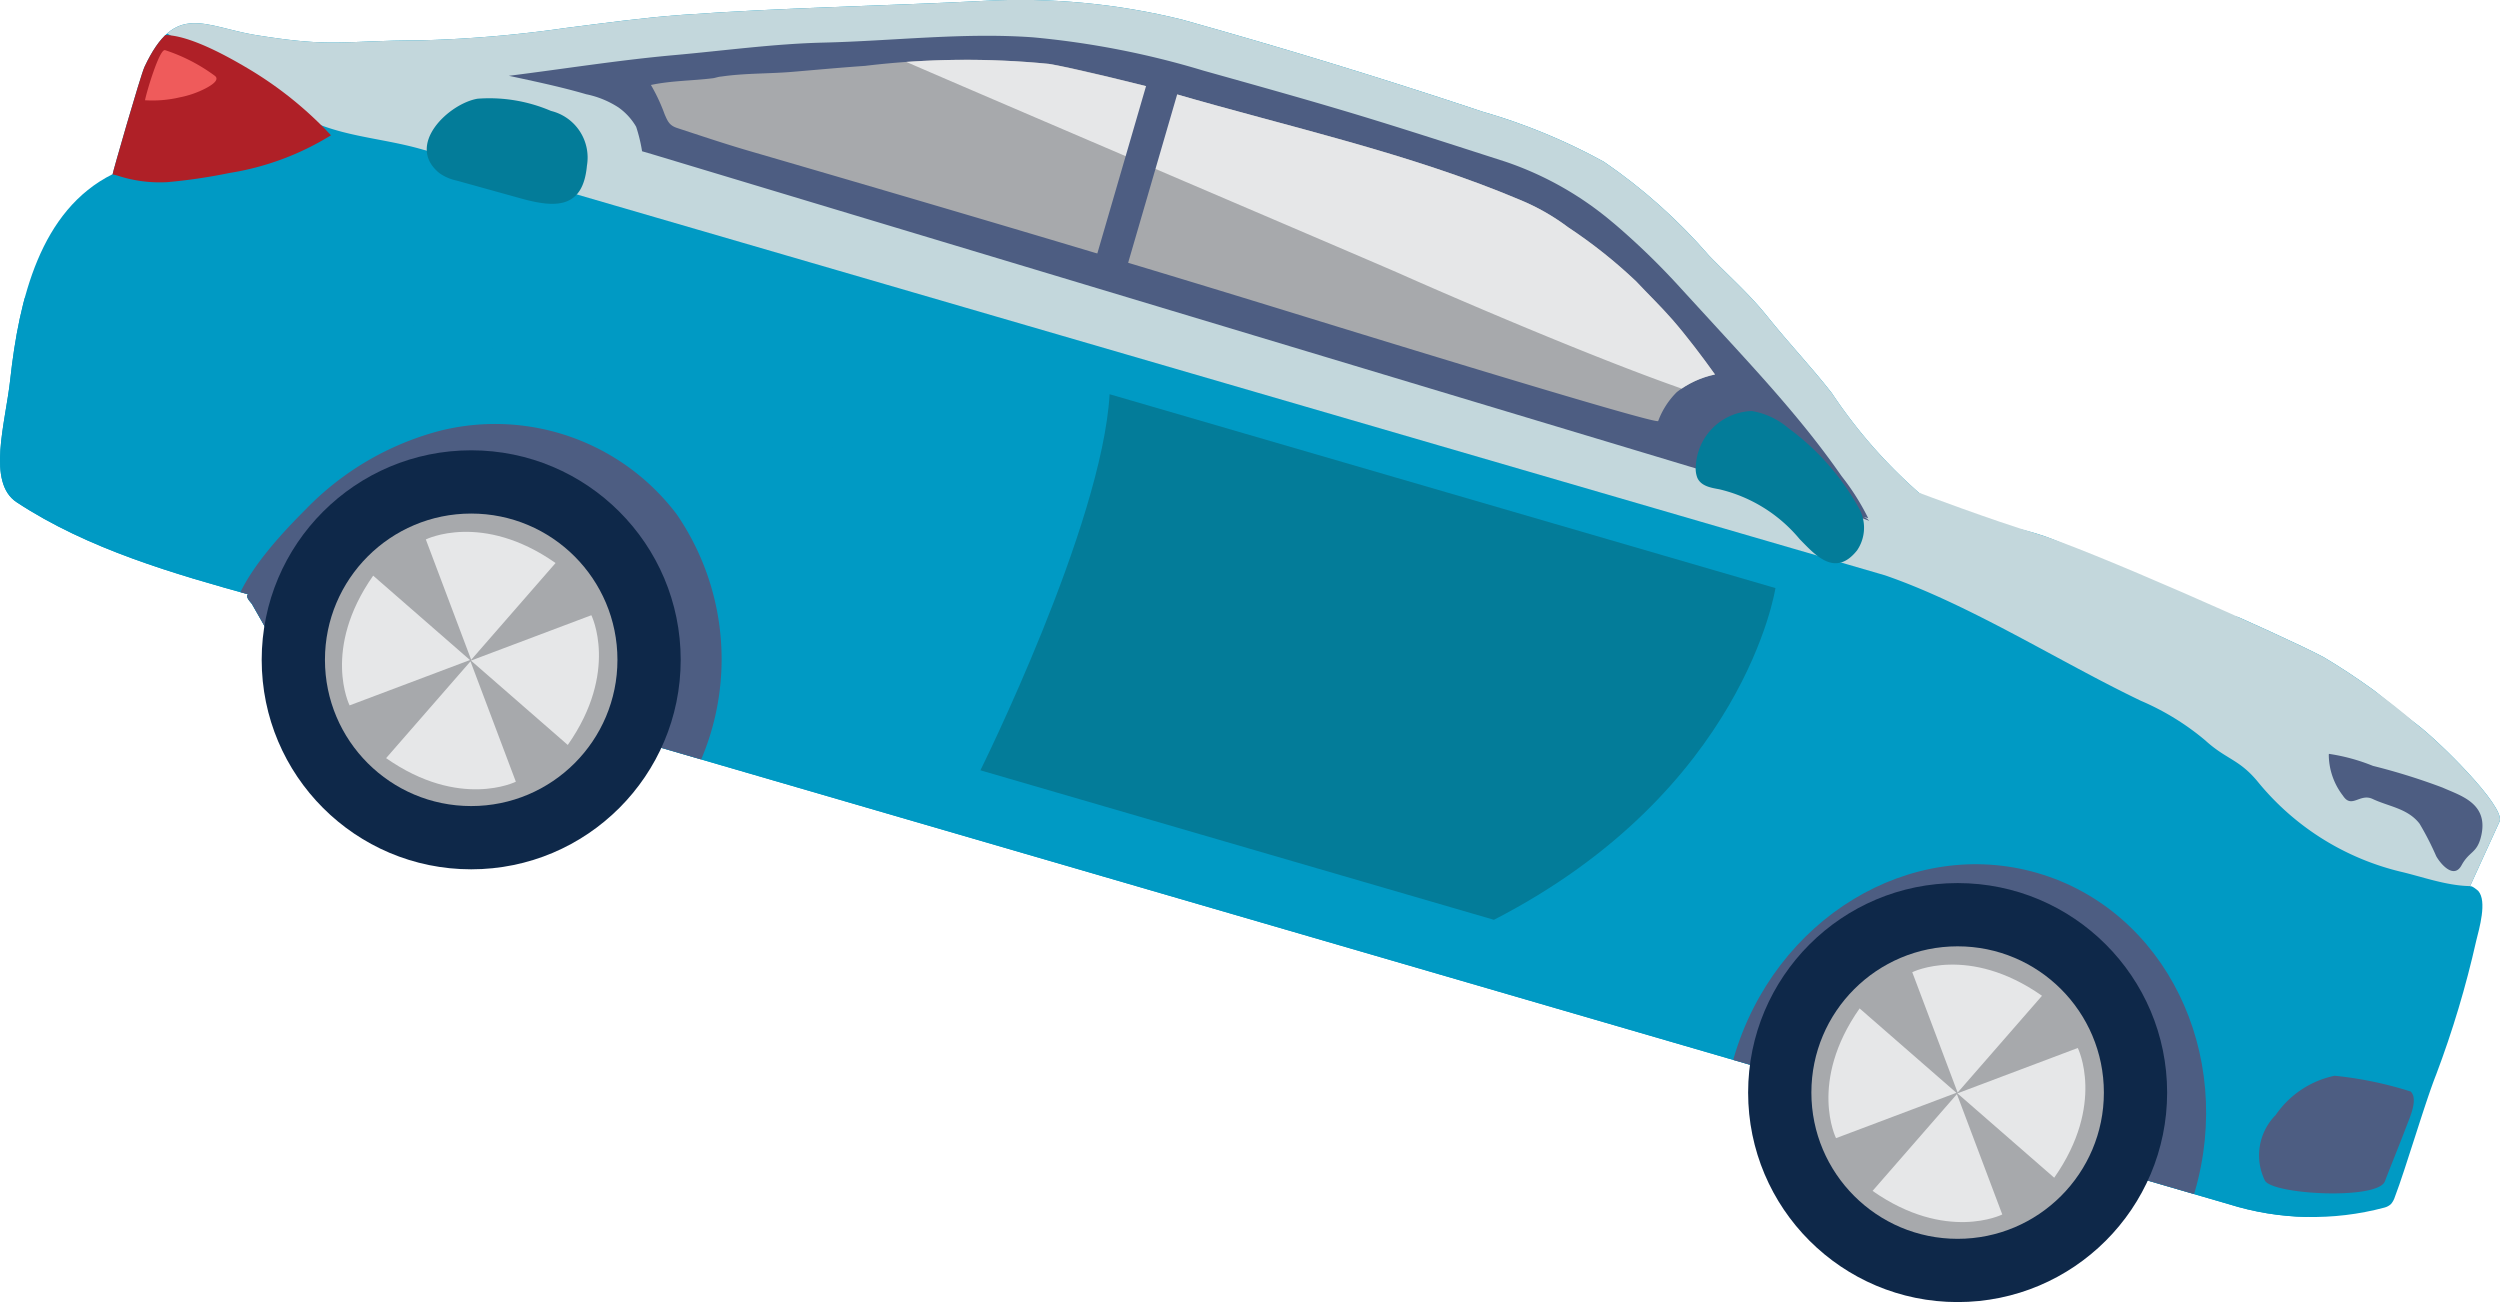 <svg xmlns="http://www.w3.org/2000/svg" xmlns:xlink="http://www.w3.org/1999/xlink" viewBox="0 0 116.12 60.481"><defs><style>.a1265db3-71a5-4cc2-a54b-a7e962e408a3,.a407dfb1-883f-49a4-aa2e-9d01b88f0c8e,.a5a1d101-f807-4b07-b6d8-9a42803ff9e3,.b9b3d085-6b46-4a94-ab1b-fe3da606fac3{fill:none;}.a5a1d101-f807-4b07-b6d8-9a42803ff9e3{stroke:#bcbec0;}.a5a1d101-f807-4b07-b6d8-9a42803ff9e3,.b9b3d085-6b46-4a94-ab1b-fe3da606fac3{stroke-miterlimit:10;}.bad3be44-e237-4e96-bac9-e602d4f3e8fd{isolation:isolate;}.a5b6026e-f07b-47e9-b217-b4d104c47522{clip-path:url(#e4ce496e-a7db-48ed-9c45-322893a98071);}.a64ce775-9971-44fc-8e3d-7da330d9c3eb{fill:#eaccca;}.a7bd113c-3eb3-4e3f-b0ad-cb79b40511c2{clip-path:url(#bd376f2e-7040-4018-a1e6-2527c089f23d);}.a69abcea-0a5f-46c5-9747-6152e2a7fe64{fill:#009ac4;}.a097db21-08f3-420c-bb35-952e3a0e09c3{fill:#0f2849;}.ae92604e-6534-441a-8e35-7d3b3b85ca17{clip-path:url(#e0ca99ce-567c-41d4-bc0e-bf8cc5740a08);}.a407dfb1-883f-49a4-aa2e-9d01b88f0c8e{stroke:#ee755b;stroke-linecap:round;stroke-linejoin:round;stroke-width:2px;}.f3ca7501-70a5-4725-b7a2-8a91a7b33b5f{fill:#6ba097;opacity:0.8;mix-blend-mode:hard-light;}.fe2b2402-6837-4e55-ac11-92e662abef20{clip-path:url(#ec7707da-735a-4c56-8862-47170ee439fb);}.ae42f7e2-631e-4e5a-9b58-a894c389f10e{clip-path:url(#b34e68ee-0736-4815-86b6-39dcf530e56c);}.ba7ee964-81c5-430f-a0d3-48a2818c6aa0{fill:#c3d7dc;}.a3878b92-4642-45f6-903e-c6a8dcb5784c{fill:#4d5d82;}.a8d039a3-654b-4f46-a4a9-86fcf98b1228{fill:#a7a9ac;}.bf07adf2-632a-4310-82eb-5df93fef76fa{fill:#af2027;}.b735a34c-653c-4c17-810d-da7cad5c0e4e{clip-path:url(#b729190a-c2e4-48ed-94e1-0fcfcb31e2c7);}.ec954098-6fc5-4023-8899-5c1160635428{fill:#e6e7e8;}.b9b3d085-6b46-4a94-ab1b-fe3da606fac3{stroke:#4d5d82;stroke-width:1.495px;}.bcce025e-4356-45fb-9a09-a5736366856e{fill:#ef5b5b;}.bae7e2ca-1b65-46a8-9ace-01e840a19e27{fill:#0e2849;}.f4b39b4c-d1e3-4ddb-8d16-99d264c206f6{fill:#037c99;}</style><clipPath id="e4ce496e-a7db-48ed-9c45-322893a98071"><rect class="a5a1d101-f807-4b07-b6d8-9a42803ff9e3" x="22.879" y="-555.05" width="233.759" height="493.747"/></clipPath><clipPath id="bd376f2e-7040-4018-a1e6-2527c089f23d"><path class="a1265db3-71a5-4cc2-a54b-a7e962e408a3" d="M61.623-52.212l-.062 0c-3.655.01-3.981.342-7.575-.237-2.428-.391-3.785-1.585-5.215,1.472-.181.388-1.506,4.994-1.479,4.981-3.367,1.678-4.345,5.794-4.758,9.547-.223,2.03-1.093,4.773.299,5.691,3.291,2.17,7.326,3.336,11.065,4.365,1.216.335-1.051-.648-.137.36l.783,1.375,91.031,26.503a12.966,12.966,0,0,0,7.241.159.704.704,0,0,0,.303-.165.978.978,0,0,0,.179-.332c.491-1.277,1.41-4.414,1.917-5.681a46.321,46.321,0,0,0,1.858-6.203c.14-.571.518-1.848.097-2.325-.017-.02-.358-.314-.394-.192.003-.01,1.392-3.05,1.393-3.053.212-.729-2.847-3.734-3.87-4.506a30.733,30.733,0,0,0-4.299-3.101c-1.824-.98-11.09-5.084-13.392-5.76-1.872-.55-5.422-1.887-5.422-1.887a23.422,23.422,0,0,1-4.048-4.634c-.963-1.229-2.033-2.356-2.997-3.562-.839-1.049-1.805-1.886-2.713-2.829a25.426,25.426,0,0,0-4.878-4.35,27.49,27.49,0,0,0-5.637-2.326q-6.923-2.311-13.952-4.275a31.35,31.35,0,0,0-9.181-.871c-4.677.239-9.345.315-14.028.65-1.812.13-3.626.383-5.44.613A56.921,56.921,0,0,1,61.623-52.212Z"/></clipPath><clipPath id="e0ca99ce-567c-41d4-bc0e-bf8cc5740a08"><rect class="a5a1d101-f807-4b07-b6d8-9a42803ff9e3" x="-230.121" y="-555.05" width="233.759" height="493.747"/></clipPath><clipPath id="ec7707da-735a-4c56-8862-47170ee439fb"><rect class="a5a1d101-f807-4b07-b6d8-9a42803ff9e3" x="267.713" y="-555.05" width="233.759" height="493.747"/></clipPath><clipPath id="b34e68ee-0736-4815-86b6-39dcf530e56c"><path class="a1265db3-71a5-4cc2-a54b-a7e962e408a3" d="M19.563,1.873l-.062 0c-3.655.01-3.981.342-7.575-.237C9.497,1.245,8.141.051,6.711,3.108c-.181.388-1.506,4.995-1.479,4.981C1.865,9.766.886,13.882.474,17.636c-.223,2.03-1.093,4.773.299,5.691,3.291,2.17,7.326,3.336,11.065,4.365,1.216.335-1.051-.648-.137.36l.783,1.375,91.031,26.503a12.966,12.966,0,0,0,7.241.159.704.704,0,0,0,.303-.165.978.978,0,0,0,.179-.332c.491-1.277,1.41-4.414,1.917-5.681a46.319,46.319,0,0,0,1.858-6.203c.14-.571.518-1.848.097-2.325-.017-.02-.358-.314-.394-.192.003-.01,1.392-3.05,1.393-3.053.212-.729-2.847-3.734-3.87-4.506a30.731,30.731,0,0,0-4.299-3.101c-1.824-.98-11.09-5.084-13.392-5.76-1.872-.55-5.422-1.887-5.422-1.887a23.422,23.422,0,0,1-4.048-4.634c-.963-1.229-2.033-2.356-2.997-3.562-.839-1.049-1.805-1.886-2.713-2.829a25.426,25.426,0,0,0-4.878-4.35,27.49,27.49,0,0,0-5.637-2.326Q61.93,2.874,54.901.91a31.35,31.35,0,0,0-9.181-.871C41.043.278,36.374.353,31.692.689c-1.812.13-3.626.383-5.44.613A56.921,56.921,0,0,1,19.563,1.873Z"/></clipPath><clipPath id="b729190a-c2e4-48ed-94e1-0fcfcb31e2c7"><path class="a1265db3-71a5-4cc2-a54b-a7e962e408a3" d="M33.502,3.556c-.136.005-.276.067-.413.081-.943.116-1.917.109-2.855.31a8.308,8.308,0,0,1,.635,1.357c.153.355.233.527.59.644,1.105.362,2.209.734,3.326,1.059,7.897,2.299,15.788,4.619,23.652,7.033q.627.192,1.254.385c1.453.446,17.268,5.336,17.329,5.13a3.708,3.708,0,0,1,.866-1.344,4.369,4.369,0,0,1,1.772-.817c-.563-.794-1.335-1.81-1.963-2.531-.544-.624-1.136-1.195-1.7-1.796a23.119,23.119,0,0,0-3.157-2.51,10.157,10.157,0,0,0-2.266-1.286C65.43,7.104,59.867,5.897,54.521,4.341c-1.115-.325-4.999-1.251-5.796-1.373a39.25,39.25,0,0,0-8.547.092c-1.127.078-2.255.183-3.383.278C35.706,3.429,34.59,3.396,33.502,3.556Z"/></clipPath></defs><title>Artboard 231</title><g class="bad3be44-e237-4e96-bac9-e602d4f3e8fd"><g id="b2e0cc48-2f22-4ef9-8d05-01e71e3cde9a" data-name="Layer 1"><g class="a5b6026e-f07b-47e9-b217-b4d104c47522"><polygon class="a64ce775-9971-44fc-8e3d-7da330d9c3eb" points="224.034 797.666 21.296 797.666 21.422 -1952.709 30.335 -1959.256 51.166 -1977.597 256.34 -1977.597 256.792 771.766 224.034 797.666"/><g class="a7bd113c-3eb3-4e3f-b0ad-cb79b40511c2"><path class="a69abcea-0a5f-46c5-9747-6152e2a7fe64" d="M61.623-52.212l-.062 0c-3.655.01-3.981.342-7.575-.237-2.428-.391-3.785-1.585-5.215,1.472-.181.388-1.506,4.994-1.479,4.981-3.367,1.678-4.345,5.794-4.758,9.547-.223,2.03-1.093,4.773.299,5.691,3.291,2.17,7.326,3.336,11.065,4.365,1.216.335-1.051-.648-.137.36l.783,1.375,91.031,26.503a12.966,12.966,0,0,0,7.241.159.704.704,0,0,0,.303-.165.978.978,0,0,0,.179-.332c.491-1.277,1.41-4.414,1.917-5.681a46.321,46.321,0,0,0,1.858-6.203c.14-.571.518-1.848.097-2.325-.017-.02-.358-.314-.394-.192.003-.01,1.392-3.05,1.393-3.053.212-.729-2.847-3.734-3.87-4.506-1.959-1.477-4.079-3.514-6.329-4.355-1.393-.521-2.882-.839-4.309-1.254-2.303-.671-4.751-2.575-7.053-3.251-1.872-.55-3.79-.682-5.422-1.887a23.422,23.422,0,0,1-4.048-4.634c-.963-1.229-2.033-2.356-2.997-3.562-.839-1.049-1.805-1.886-2.713-2.829a25.426,25.426,0,0,0-4.878-4.35,27.49,27.49,0,0,0-5.637-2.326q-6.923-2.311-13.952-4.275a31.35,31.35,0,0,0-9.181-.871c-4.677.239-9.345.315-14.028.65-1.812.13-3.626.383-5.44.613A56.921,56.921,0,0,1,61.623-52.212Z"/><path class="a69abcea-0a5f-46c5-9747-6152e2a7fe64" d="M39.353-32.728a6.602,6.602,0,0,1,1.265-4.446c.439-.575,1.018-.854,1.477-1.376.488-.554.827-1.309,1.271-1.911a6.257,6.257,0,0,1,6.05-2.189c2.294.324,4.346,1.509,6.549,2.151L59.595-39.441,79.563-33.628l33.174,9.658,15.338,4.465c2.077.605,4.091,1.03,6.15,1.803,2.808,1.054,5.679,2.194,7.782,4.617,1.98,2.281,2.69,5.345,3.183,8.629.441,2.941,1.315,6.18,4.07,6.866,2.215.552,5.356-.565,6.283,1.826a4.321,4.321,0,0,1,.125,2.182c-.597,3.821-3.689,6.716-6.777,8.26-5.049,2.525-10.535,2.598-15.702,1.886-9.157-1.262-17.754-4.825-26.403-8.014C94.697,4.093,82.358.322,70.601-5.03S51.425-16.295,42.553-26.534C41.071-28.244,39.596-30.197,39.353-32.728Z"/></g><path class="a097db21-08f3-420c-bb35-952e3a0e09c3" d="M60.634,37.015v.82h-4.54v-.82h2.78V34.036a1.064,1.064,0,0,0-.23-.765.894.894,0,0,0-.67-.235H56.094v-.82h2.15a1.687,1.687,0,0,1,1.25.45,1.941,1.941,0,0,1,.45,1.42v2.93Z"/><path class="a097db21-08f3-420c-bb35-952e3a0e09c3" d="M61.364,37.015h1.44a1.285,1.285,0,0,0,1.06-.43A1.888,1.888,0,0,0,64.214,35.365v-.68a1.885,1.885,0,0,0-.35-1.22,1.287,1.287,0,0,0-1.06-.43H61.364v-.82H63.064a2.063,2.063,0,0,1,1.645.66,2.743,2.743,0,0,1,.575,1.86v.58a2.742,2.742,0,0,1-.575,1.859,2.066,2.066,0,0,1-1.645.66H61.364Z"/><path class="a097db21-08f3-420c-bb35-952e3a0e09c3" d="M68.864,34.036a1.064,1.064,0,0,0-.23-.765.894.894,0,0,0-.67-.235H66.114v-.82h2.12a1.687,1.687,0,0,1,1.25.45,1.941,1.941,0,0,1,.45,1.42v3.75H68.864Z"/><path class="a097db21-08f3-420c-bb35-952e3a0e09c3" d="M75.704,37.181a2.127,2.127,0,0,1-1.76.774,3.892,3.892,0,0,1-.86-.101L73.194,37.036a3.199,3.199,0,0,0,.65.079,1.233,1.233,0,0,0,1.11-.529,2.827,2.827,0,0,0,.35-1.55,2.788,2.788,0,0,0-.335-1.565,1.098,1.098,0,0,0-.955-.475,1.126,1.126,0,0,0-.785.275,1.341,1.341,0,0,0-.405.734L72.154,37.836H71.084l.72-3.87-.78-1.75h1.11l.45,1.181a1.853,1.853,0,0,1,.64-.945,1.61,1.61,0,0,1,.98-.315,1.891,1.891,0,0,1,1.56.695,3.451,3.451,0,0,1,.56,2.175A3.404,3.404,0,0,1,75.704,37.181Z"/><path class="a097db21-08f3-420c-bb35-952e3a0e09c3" d="M83.174,32.871a2.918,2.918,0,0,1,.52,1.855v5.109H82.624V34.685q0-1.649-1.23-1.649h-.92l-.16.81a2.452,2.452,0,0,0-.04.461.947.947,0,0,0,.12.51.563.563,0,0,0,.4.24l-.22.659a1.486,1.486,0,0,1-.995-.39,1.274,1.274,0,0,1-.305-.9,2.866,2.866,0,0,1,.07-.63l.34-1.58H81.654A1.826,1.826,0,0,1,83.174,32.871Z"/><path class="a097db21-08f3-420c-bb35-952e3a0e09c3" d="M89.354,32.216a21.818,21.818,0,0,1-.155,3.035,3.007,3.007,0,0,1-.75,1.649,3.483,3.483,0,0,1-1.915.896l-1.88.37L84.504,37.326l1.69-.33-1.23-4.78h1.07L87.154,36.746a1.529,1.529,0,0,0,.78-.721,3.319,3.319,0,0,0,.3-1.215q.06-.735.06-2.205v-.39Z"/><path class="a097db21-08f3-420c-bb35-952e3a0e09c3" d="M90.534,33.386l-.12-1.17h1.06l.13,1.17v4.45H90.534Z"/><path class="a097db21-08f3-420c-bb35-952e3a0e09c3" d="M92.783,35.115l.15-.67h.92v3.391H92.783Zm3.39-1.079a1.064,1.064,0,0,0-.23-.765.894.894,0,0,0-.67-.235h-2.46v-.82h2.73a1.687,1.687,0,0,1,1.25.45,1.941,1.941,0,0,1,.45,1.42v3.75H96.173Z"/><path class="a097db21-08f3-420c-bb35-952e3a0e09c3" d="M102.673,36.911a5.422,5.422,0,0,1-3.68,1.024l-.73-5.72h1.02l.32,2.66a1.508,1.508,0,0,0,.75-.71,3.532,3.532,0,0,0,.22-1.32v-.619h1.02l-.01.6a3.393,3.393,0,0,1-.44,1.765,2.917,2.917,0,0,1-1.44,1.075l.16,1.359a3.131,3.131,0,0,0,2.225-.899,3.34,3.34,0,0,0,.705-2.319l-.02-1.591h1.07l.01,1.54A3.908,3.908,0,0,1,102.673,36.911Z"/><path class="a097db21-08f3-420c-bb35-952e3a0e09c3" d="M110.794,32.216v.89l-1.87,4.73h-1.07l1.87-4.8h-3.01V30.666h.97v1.55Z"/><path class="a097db21-08f3-420c-bb35-952e3a0e09c3" d="M111.854,37.015h1.81a1.452,1.452,0,0,0,1.09-.41,1.727,1.727,0,0,0,.4-1.25v-.67a2.012,2.012,0,0,0-.32-1.22,1.122,1.122,0,0,0-.96-.43h-.9l-.22.989a1.88,1.88,0,0,0-.05.391.616.616,0,0,0,.17.465,1.133,1.133,0,0,0,.56.245l-.19.69a1.753,1.753,0,0,1-1.135-.396,1.268,1.268,0,0,1-.355-.955,2.617,2.617,0,0,1,.05-.53l.39-1.72h1.91a1.935,1.935,0,0,1,1.56.66,2.778,2.778,0,0,1,.56,1.851v.58a2.562,2.562,0,0,1-.64,1.889,2.295,2.295,0,0,1-1.7.641h-2.03Z"/><path class="a097db21-08f3-420c-bb35-952e3a0e09c3" d="M64.574,55.836l-2.1-3.189L61.484,55.836h-1.02L61.564,52.396l.28-.711-.92-1.47H62.014l.84,1.351L63.694,52.826l.25-.87.51-1.74H65.484l-1.16,3.54L65.714,55.836Z"/><path class="a097db21-08f3-420c-bb35-952e3a0e09c3" d="M70.504,50.216v.89l-1.87,4.73H67.564L69.434,51.036H66.424V48.666h.97v1.55Z"/><path class="a097db21-08f3-420c-bb35-952e3a0e09c3" d="M75.764,54.911a5.422,5.422,0,0,1-3.68,1.024l-.73-5.72h1.02L72.694,52.876a1.508,1.508,0,0,0,.75-.71,3.532,3.532,0,0,0,.22-1.32v-.619h1.02L74.674,50.826a3.393,3.393,0,0,1-.44,1.765,2.917,2.917,0,0,1-1.44,1.075l.16,1.359a3.131,3.131,0,0,0,2.225-.899,3.34,3.34,0,0,0,.705-2.319l-.02-1.591h1.07l.01,1.54A3.908,3.908,0,0,1,75.764,54.911Z"/><path class="a097db21-08f3-420c-bb35-952e3a0e09c3" d="M83.884,50.216v.89l-1.87,4.73H80.944L82.814,51.036H79.804V48.666h.97v1.55Z"/><path class="a097db21-08f3-420c-bb35-952e3a0e09c3" d="M84.944,55.015H86.754a1.452,1.452,0,0,0,1.09-.41,1.727,1.727,0,0,0,.4-1.25v-.67a2.012,2.012,0,0,0-.32-1.22,1.122,1.122,0,0,0-.96-.43h-.9l-.22.989a1.881,1.881,0,0,0-.05.391.616.616,0,0,0,.17.465,1.133,1.133,0,0,0,.56.245l-.19.69a1.753,1.753,0,0,1-1.135-.396,1.268,1.268,0,0,1-.355-.955,2.617,2.617,0,0,1,.05-.53l.39-1.72H87.194a1.935,1.935,0,0,1,1.56.66,2.778,2.778,0,0,1,.56,1.851v.58a2.562,2.562,0,0,1-.64,1.889,2.295,2.295,0,0,1-1.7.641H84.944Z"/><path class="a097db21-08f3-420c-bb35-952e3a0e09c3" d="M90.464,51.386l-.12-1.17H91.404l.13,1.17v4.45H90.464Z"/><path class="a097db21-08f3-420c-bb35-952e3a0e09c3" d="M92.614,50.216h1.07l.54,4.75a2.15,2.15,0,0,0,2.24-2.42v-.28a1.348,1.348,0,0,0-.29-.89,1.164,1.164,0,0,0-.86-.39l-.5-.03.08-.841.59.031a2.278,2.278,0,0,1,1.44.555,1.968,1.968,0,0,1,.58,1.435l.01.28a2.878,2.878,0,0,1-1.075,2.585,5.619,5.619,0,0,1-3.155.935Z"/><path class="a097db21-08f3-420c-bb35-952e3a0e09c3" d="M103.004,55.181a2.127,2.127,0,0,1-1.76.774,3.892,3.892,0,0,1-.86-.101l.11-.819a3.199,3.199,0,0,0,.65.079,1.233,1.233,0,0,0,1.11-.529,2.827,2.827,0,0,0,.35-1.55,2.788,2.788,0,0,0-.335-1.565,1.098,1.098,0,0,0-.955-.475,1.126,1.126,0,0,0-.785.275,1.341,1.341,0,0,0-.405.734l-.67,3.83H98.383l.72-3.87-.78-1.75h1.11l.45,1.181a1.853,1.853,0,0,1,.64-.945,1.61,1.61,0,0,1,.98-.315,1.891,1.891,0,0,1,1.56.695,3.451,3.451,0,0,1,.56,2.175A3.404,3.404,0,0,1,103.004,55.181Z"/><path class="a097db21-08f3-420c-bb35-952e3a0e09c3" d="M110.533,50.216v.89l-1.87,4.73H107.593l1.87-4.8h-3.01V48.666h.97v1.55Z"/><path class="a097db21-08f3-420c-bb35-952e3a0e09c3" d="M115.793,54.911a5.422,5.422,0,0,1-3.68,1.024l-.73-5.72h1.02l.32,2.66a1.508,1.508,0,0,0,.75-.71,3.532,3.532,0,0,0,.22-1.32v-.619h1.02l-.01.6a3.393,3.393,0,0,1-.44,1.765,2.917,2.917,0,0,1-1.44,1.075l.16,1.359a3.131,3.131,0,0,0,2.225-.899,3.34,3.34,0,0,0,.705-2.319l-.02-1.591H116.963l.01,1.54A3.908,3.908,0,0,1,115.793,54.911Z"/></g><rect class="a5a1d101-f807-4b07-b6d8-9a42803ff9e3" x="22.879" y="-555.05" width="233.759" height="493.747"/><g class="ae92604e-6534-441a-8e35-7d3b3b85ca17"><polygon class="a64ce775-9971-44fc-8e3d-7da330d9c3eb" points="-28.966 477.166 -231.704 477.166 -231.578 -2273.209 -222.665 -2279.756 -201.834 -2298.097 3.34 -2298.097 3.792 451.266 -28.966 477.166"/><path class="a407dfb1-883f-49a4-aa2e-9d01b88f0c8e" d="M-231.465,54.833l72.496.106a.531.531,0,0,0,.477-.35l3.897-12.488c.36-1.154.796-1.12.969.077l3.089,21.376c.261,1.807.705,1.809.986.006l2.195-15.182s.118-.985.223-.989c.109-.004.245.743.245.743l1.172,6.458a.523.523,0,0,0,.485.39l47.507.141.043 0,51.582.223a.523.523,0,0,0,.488-.387l1.21-6.451s.141-.746.25-.741c.105.004.217.99.217.99l2.105,15.195c.271,1.805.714,1.805.986 0l3.234-27.471c.18-1.196.617-1.228.97-.071l3.805,18.624a.531.531,0,0,0,.475.353l35.912.106"/><rect class="f3ca7501-70a5-4725-b7a2-8a91a7b33b5f" x="27.093" y="59.614" width="48.667" height="15.689"/></g><rect class="a5a1d101-f807-4b07-b6d8-9a42803ff9e3" x="-230.121" y="-555.05" width="233.759" height="493.747"/><rect class="a5a1d101-f807-4b07-b6d8-9a42803ff9e3" x="267.713" y="-555.05" width="233.759" height="493.747"/><g class="ae42f7e2-631e-4e5a-9b58-a894c389f10e"><path class="a69abcea-0a5f-46c5-9747-6152e2a7fe64" d="M19.563,1.873l-.062 0c-3.655.01-3.981.342-7.575-.237C9.497,1.245,8.141.051,6.711,3.108c-.181.388-1.506,4.995-1.479,4.981C1.865,9.766.886,13.882.474,17.636c-.223,2.03-1.093,4.773.299,5.691,3.291,2.17,7.326,3.336,11.065,4.365,1.216.335-1.051-.648-.137.36l.783,1.375,91.031,26.503a12.966,12.966,0,0,0,7.241.159.704.704,0,0,0,.303-.165.978.978,0,0,0,.179-.332c.491-1.277,1.41-4.414,1.917-5.681a46.319,46.319,0,0,0,1.858-6.203c.14-.571.518-1.848.097-2.325-.017-.02-.358-.314-.394-.192.003-.01,1.392-3.05,1.393-3.053.212-.729-2.847-3.734-3.87-4.506-1.959-1.477-4.079-3.514-6.329-4.355-1.393-.521-2.882-.839-4.309-1.254-2.303-.671-4.751-2.575-7.053-3.251-1.872-.55-3.79-.682-5.422-1.887a23.422,23.422,0,0,1-4.048-4.634c-.963-1.229-2.033-2.356-2.997-3.562-.839-1.049-1.805-1.886-2.713-2.829a25.426,25.426,0,0,0-4.878-4.35,27.49,27.49,0,0,0-5.637-2.326Q61.93,2.874,54.901.91a31.35,31.35,0,0,0-9.181-.871C41.043.278,36.374.353,31.692.689c-1.812.13-3.626.383-5.44.613A56.921,56.921,0,0,1,19.563,1.873Z"/><path class="a69abcea-0a5f-46c5-9747-6152e2a7fe64" d="M-2.707,21.357a6.602,6.602,0,0,1,1.265-4.446c.439-.575,1.018-.854,1.477-1.376.488-.554.827-1.309,1.271-1.911a6.257,6.257,0,0,1,6.05-2.189c2.294.324,4.346,1.509,6.549,2.151l3.63,1.057L37.503,20.457l33.174,9.658,15.338,4.465c2.077.605,4.091,1.03,6.15,1.803,2.808,1.054,5.679,2.194,7.782,4.617,1.98,2.281,2.69,5.345,3.183,8.629.441,2.941,1.315,6.18,4.07,6.866,2.215.552,5.356-.565,6.283,1.826a4.321,4.321,0,0,1,.125,2.182c-.597,3.821-3.689,6.716-6.777,8.26-5.049,2.525-10.535,2.598-15.702,1.886-9.157-1.262-17.754-4.825-26.403-8.014-12.088-4.457-24.427-8.229-36.184-13.58S9.365,37.79.493,27.551C-.989,25.84-2.464,23.888-2.707,21.357Z"/><path class="ba7ee964-81c5-430f-a0d3-48a2818c6aa0" d="M111.512,40.49a12.272,12.272,0,0,1-6.652-4.192c-.864-1.043-1.452-1.017-2.431-1.91a11.936,11.936,0,0,0-2.99-1.838c-3.808-1.824-7.916-4.46-11.892-5.83L19.633,6.947c-2.035-.592-4.076-.587-5.906-1.703-2.107-1.075-4.039-2.577-6.086-3.759a.074.074,0,0,1-.046-.06.103.103,0,0,1,.021-.053.916.916,0,0,1,.433-.361c.19-.071.389-.058.58-.122.091-.031.179-.078.269-.112A1.809,1.809,0,0,1,9.4.689,37.543,37.543,0,0,1,16.923.991c4.237.524,4.64.215,9.004-.338,4.073-.517,8.07-2.204,12.106-3.359,19.714-5.641,39.823,1.941,54.271,16.187,4.113,4.056,8.068,9.914,12.98,12.603,2.929,1.604,6.183,2.473,9.005,4.297a8.944,8.944,0,0,1,4.14,5.388c.361,1.565-.034,2.224-.852,3.697C116.073,42.172,113.401,40.927,111.512,40.49Z"/><path class="a3878b92-4642-45f6-903e-c6a8dcb5784c" d="M108.167,35.054l.008-.039a8.932,8.932,0,0,1,2.043.558,29.314,29.314,0,0,1,3.239,1.011c.824.374,2.185.73,1.772,2.312-.194.745-.533.633-.897,1.298-.346.634-.937-.012-1.174-.425a13.52,13.52,0,0,0-.773-1.509c-.55-.714-1.434-.796-2.179-1.149-.595-.282-.972.47-1.376-.147A3.146,3.146,0,0,1,108.167,35.054Z"/><path class="a3878b92-4642-45f6-903e-c6a8dcb5784c" d="M84.168,23.369l1.327.386c.344.1,1.091.144,1.325.436-.906-.354-1.832-.563-2.763-.841l-3.961-1.193-5.343-1.609L68.428,18.645,61.525,16.567l-7.08-2.131-6.855-2.064-6.229-1.875L36.162,8.931,32.391,7.795l-1.939-.584c-.058-.017-.115-.035-.173-.052l-.456-.133a7.292,7.292,0,0,0-.275-1.137,2.844,2.844,0,0,0-.823-.9,4.349,4.349,0,0,0-1.495-.611c-1.201-.35-2.385-.596-3.595-.857,2.594-.325,5.124-.733,7.705-.963,2.27-.203,4.635-.526,6.89-.579,3.256-.076,6.502-.477,9.737-.246a39.907,39.907,0,0,1,7.924,1.546c2.694.756,5.39,1.504,8.063,2.33,1.999.617,3.989,1.264,5.981,1.905a15.273,15.273,0,0,1,5.173,2.991l-.226-.198a33.706,33.706,0,0,1,3.216,3.113l1.965,2.143c1.268,1.383,2.536,2.767,3.73,4.24.603.743,1.186,1.508,1.739,2.305A11.074,11.074,0,0,1,86.774,24.068"/><path class="a8d039a3-654b-4f46-a4a9-86fcf98b1228" d="M33.502,3.556c-.136.005-.276.067-.413.081-.943.116-1.917.109-2.855.31a8.308,8.308,0,0,1,.635,1.357c.153.355.233.527.59.644,1.105.362,2.209.734,3.326,1.059,7.897,2.299,15.788,4.619,23.652,7.033q.627.192,1.254.385c1.453.446,17.268,5.336,17.329,5.13a3.708,3.708,0,0,1,.866-1.344,4.369,4.369,0,0,1,1.772-.817c-.563-.794-1.335-1.81-1.963-2.531-.544-.624-1.136-1.195-1.7-1.796a23.119,23.119,0,0,0-3.157-2.51,10.157,10.157,0,0,0-2.266-1.286C65.43,7.104,59.867,5.897,54.521,4.341c-.699-.203-4.569-1.184-5.796-1.373a39.25,39.25,0,0,0-8.547.092c-1.127.078-2.255.183-3.383.278C35.706,3.429,34.59,3.396,33.502,3.556Z"/><path class="a3878b92-4642-45f6-903e-c6a8dcb5784c" d="M105.7,51.791a4.416,4.416,0,0,1,2.737-1.825,17.321,17.321,0,0,1,3.536.734c.357.351-.046,1.209-.204,1.629-.321.852-.672,1.692-.996,2.542-.33.866-5.14.624-5.566-.022A2.662,2.662,0,0,1,105.7,51.791Z"/><path class="bf07adf2-632a-4310-82eb-5df93fef76fa" d="M6.995,1.805c.989-.696,3.654.862,4.543,1.388a17.42,17.42,0,0,1,3.836,3.091,12.765,12.765,0,0,1-4.718,1.751,25.651,25.651,0,0,1-2.887.426,6.283,6.283,0,0,1-2.296-.3c-.309-.095-.51-.035-.489-.474.016-.32.171-.634.19-.955a4.372,4.372,0,0,1,.473-1.476,4.75,4.75,0,0,0,.326-1.166A4.545,4.545,0,0,1,6.995,1.805Z"/><path class="a3878b92-4642-45f6-903e-c6a8dcb5784c" d="M20.511,19.989a10.578,10.578,0,0,1,10.922,3.9A11.902,11.902,0,0,1,32.032,36.376c-.071.124-9.675-1.847-10.58-2.054-1.581-.361-2.938-1.265-4.44-1.697-1.666-.479-3.22-.04-4.779-1.129a3.621,3.621,0,0,1-1.391-1.684c-.72-1.98,2.096-4.889,3.374-6.17A13.402,13.402,0,0,1,20.511,19.989Z"/><ellipse class="a3878b92-4642-45f6-903e-c6a8dcb5784c" cx="91.198" cy="52.218" rx="12.189" ry="11.149" transform="matrix(0.28, -0.96, 0.96, 0.28, 15.569, 125.184)"/><g class="b735a34c-653c-4c17-810d-da7cad5c0e4e"><path class="ec954098-6fc5-4023-8899-5c1160635428" d="M81.096,18.933c-3.31-.6-15.1-5.782-15.97-6.176-.923-.418-23.819-10.178-24.189-10.394-1.061-.618-2.783-5.839-1.966-7.049a3.962,3.962,0,0,1,3.103-1.491,20.704,20.704,0,0,1,6.033.511A47.079,47.079,0,0,1,62.831.12a99.994,99.994,0,0,1,12.337,9.307l5.675,4.757a2.881,2.881,0,0,1,.748.816c.572,1.066-.073,2.498-.251,3.791a.112.112,0,0,1-.087.096"/></g><line class="b9b3d085-6b46-4a94-ab1b-fe3da606fac3" x1="51.376" y1="13.048" x2="54.14" y2="3.554"/><path class="bcce025e-4356-45fb-9a09-a5736366856e" d="M6.735,4.656c.086-.437.66-2.337.916-2.327a.226.226,0,0,1,.073.019A8.163,8.163,0,0,1,9.984,3.525c.264.214-.29.501-.413.569a4.447,4.447,0,0,1-1.219.427A5.53,5.53,0,0,1,6.735,4.656Z"/></g><circle class="bae7e2ca-1b65-46a8-9ace-01e840a19e27" cx="90.928" cy="50.748" r="9.731"/><circle class="a8d039a3-654b-4f46-a4a9-86fcf98b1228" cx="90.928" cy="50.748" r="6.793"/><path class="ec954098-6fc5-4023-8899-5c1160635428" d="M94.847,46.252,90.928,50.748l-2.107-5.591S91.425,43.855,94.847,46.252Z"/><path class="ec954098-6fc5-4023-8899-5c1160635428" d="M86.977,55.315,90.895,50.819l2.107,5.591S90.398,57.712,86.977,55.315Z"/><path class="ec954098-6fc5-4023-8899-5c1160635428" d="M86.375,46.839,90.871,50.758l-5.591,2.107S83.978,50.261,86.375,46.839Z"/><path class="ec954098-6fc5-4023-8899-5c1160635428" d="M95.414,54.703,90.918,50.784l5.591-2.107S97.811,51.281,95.414,54.703Z"/><circle class="bae7e2ca-1b65-46a8-9ace-01e840a19e27" cx="21.886" cy="30.647" r="9.731"/><circle class="a8d039a3-654b-4f46-a4a9-86fcf98b1228" cx="21.886" cy="30.647" r="6.793"/><path class="ec954098-6fc5-4023-8899-5c1160635428" d="M25.805,26.151l-3.919,4.496-2.107-5.591S22.383,23.754,25.805,26.151Z"/><path class="ec954098-6fc5-4023-8899-5c1160635428" d="M17.934,35.214l3.919-4.496,2.107,5.591S21.356,37.611,17.934,35.214Z"/><path class="ec954098-6fc5-4023-8899-5c1160635428" d="M17.333,26.738l4.496,3.919L16.238,32.764S14.936,30.16,17.333,26.738Z"/><path class="ec954098-6fc5-4023-8899-5c1160635428" d="M26.372,34.602l-4.496-3.919L27.467,28.576S28.769,31.18,26.372,34.602Z"/><path class="f4b39b4c-d1e3-4ddb-8d16-99d264c206f6" d="M51.539,18.311l30.927,9.004S81.049,36.724,69.39,42.723L45.538,35.779S51.191,24.393,51.539,18.311Z"/><path class="f4b39b4c-d1e3-4ddb-8d16-99d264c206f6" d="M79.858,22.726a6.911,6.911,0,0,1,3.732,2.315c.714.726,1.645,1.808,2.667.523a1.868,1.868,0,0,0,.134-1.872,11.548,11.548,0,0,0-3.328-3.808,3.483,3.483,0,0,0-1.698-.793,2.694,2.694,0,0,0-2.598,2.561,1.177,1.177,0,0,0,.072.543C79.015,22.583,79.469,22.655,79.858,22.726Z"/><path class="f4b39b4c-d1e3-4ddb-8d16-99d264c206f6" d="M22.182,4.585a7.255,7.255,0,0,1,3.41.567,2.229,2.229,0,0,1,1.67,2.541c-.182,1.996-1.438,1.977-3.06,1.526l-2.987-.83a2.16,2.16,0,0,1-.809-.35C18.808,6.734,20.851,4.809,22.182,4.585Z"/></g></g></svg>